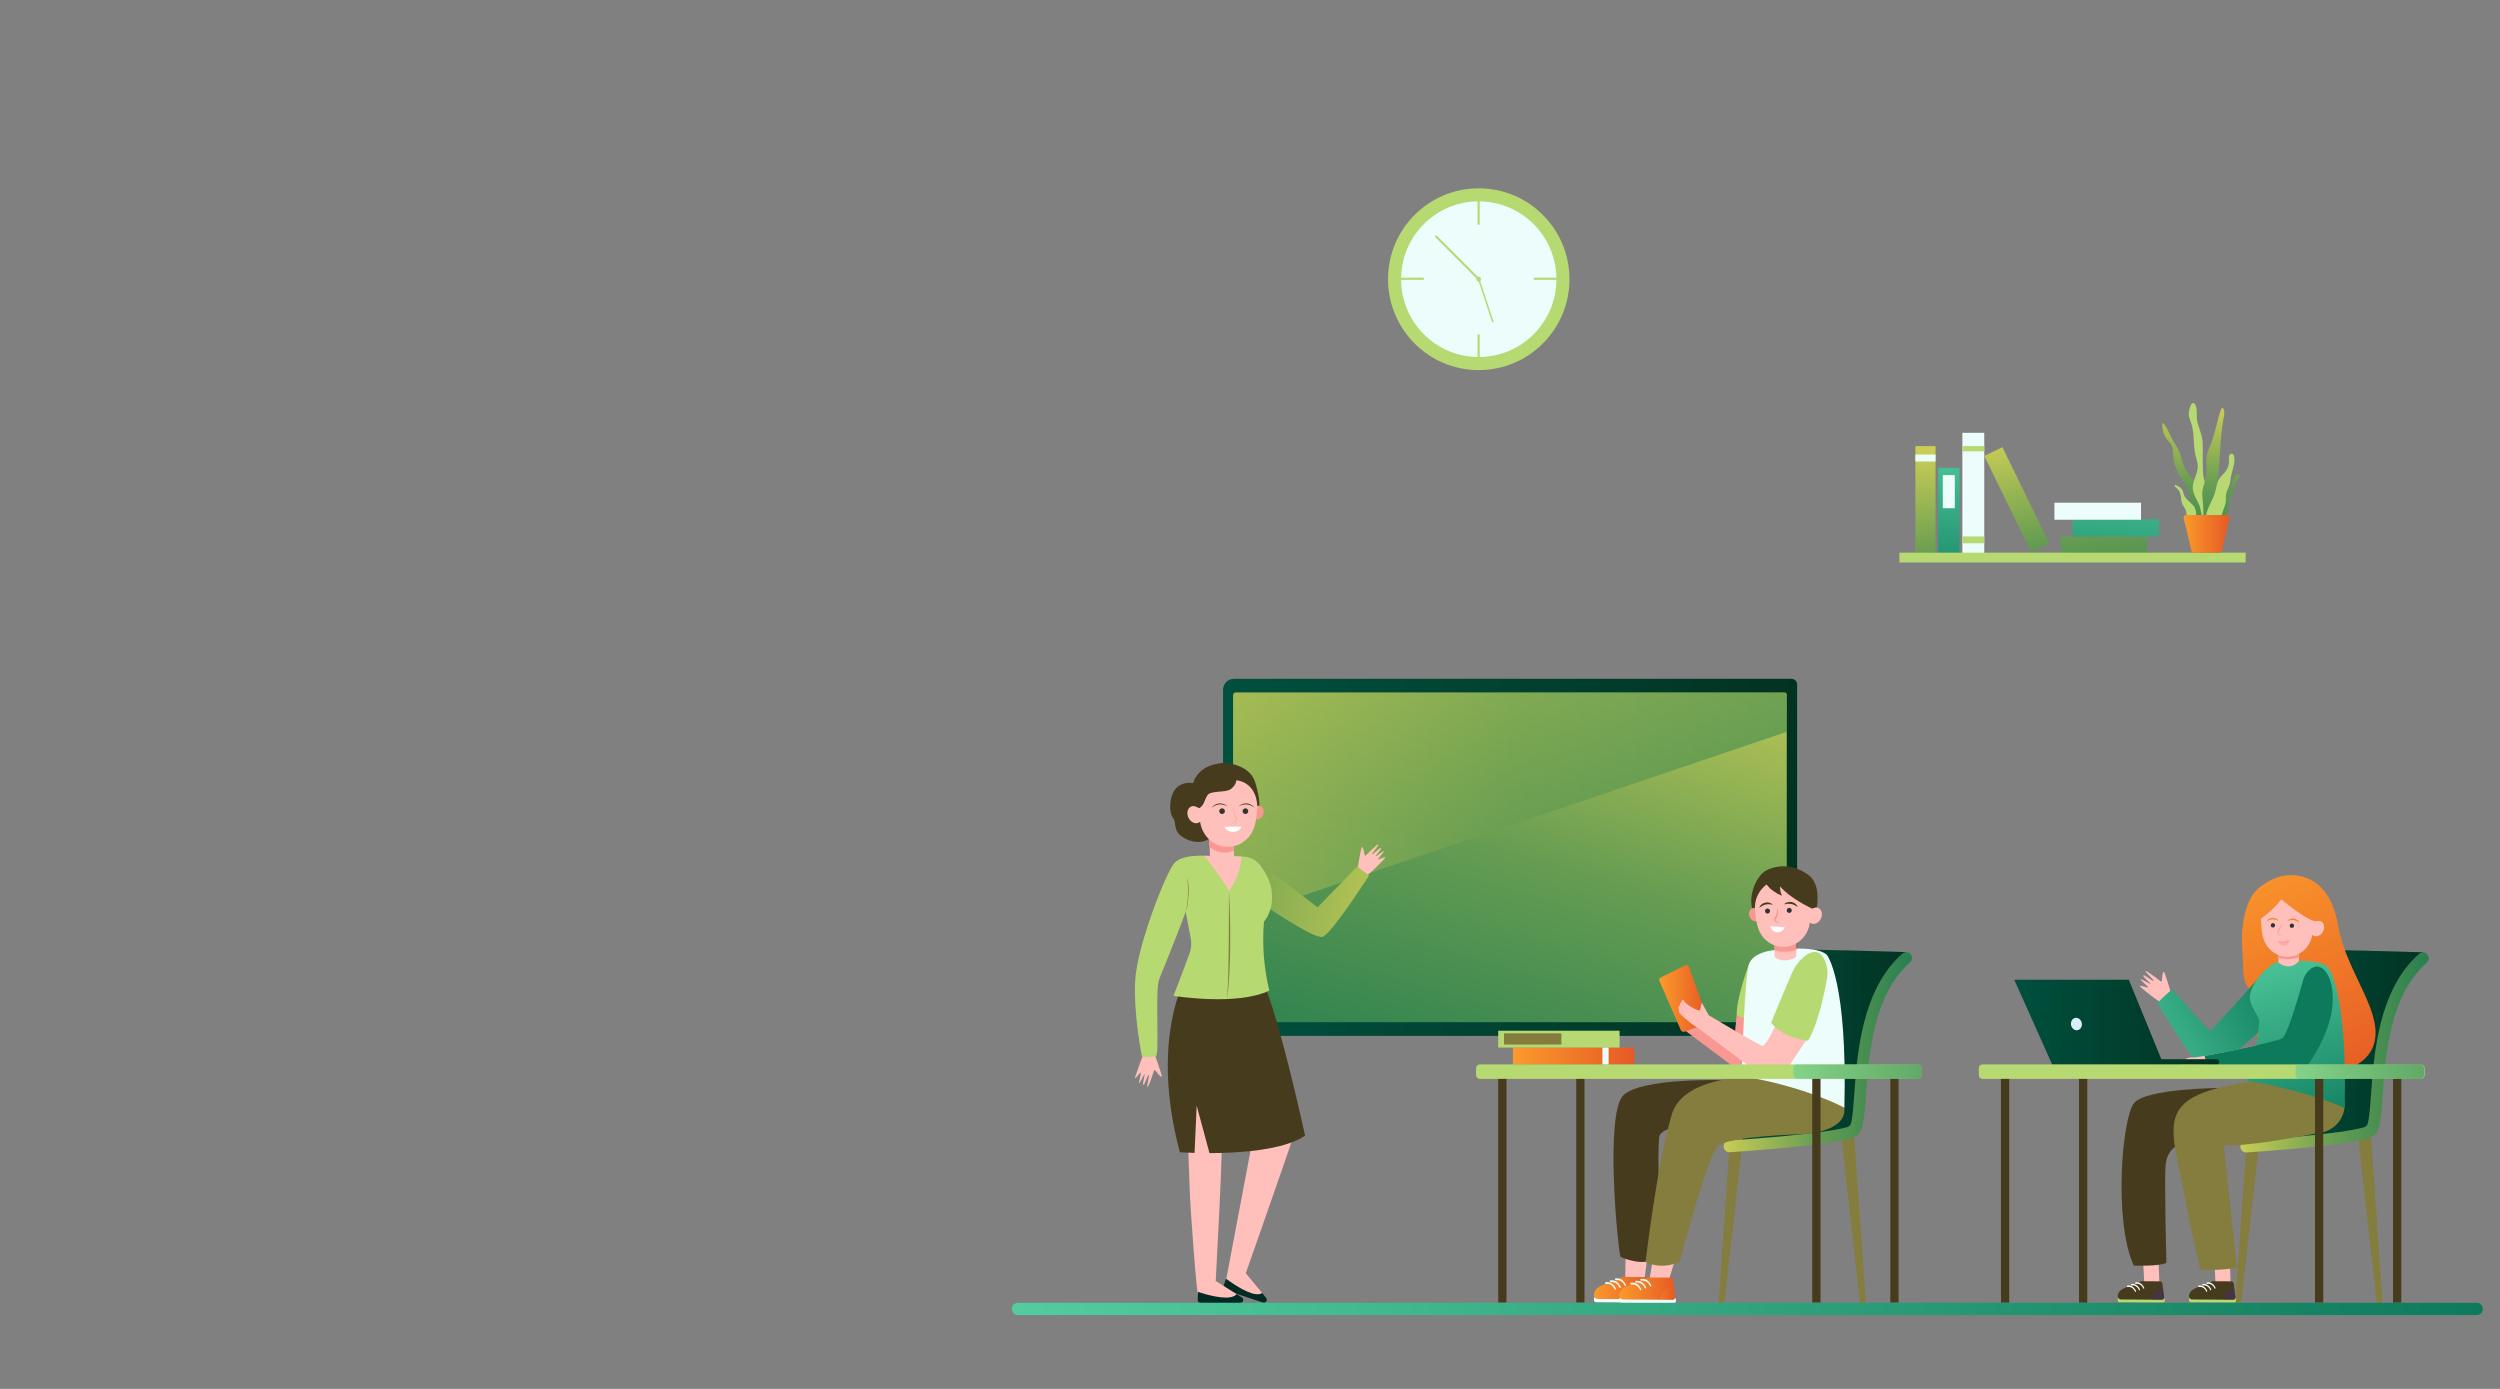 <?xml version="1.0" encoding="utf-8"?>
<!-- Generator: Adobe Illustrator 27.5.0, SVG Export Plug-In . SVG Version: 6.00 Build 0)  -->
<svg version="1.1" xmlns="http://www.w3.org/2000/svg" xmlns:xlink="http://www.w3.org/1999/xlink" x="0px" y="0px"
	 viewBox="0 0 3600 2000" style="enable-background:new 0 0 3600 2000;" xml:space="preserve">
<rect x="0" y="0" width="3600" height="2000" fill="#808080" stroke="none"/>
<!--g id="Ñëîé_2">
	<g>
		<g>
			<rect x="0" style="fill:#FFFFFF;" width="3600" height="2000"/>
		</g>
	</g>
	<polygon style="fill:#97F9E3;" points="1800,2000 3600,2000 3600,0 2468,0 	"/>
	<polygon style="fill:#97F9E3;" points="873,2000 0,1379 0,2000 	"/>
</g-->
<g id="Layer_1">
	<g>
		
		<linearGradient id="SVGID_00000072281001983498304290000002878216165812190343_" gradientUnits="userSpaceOnUse" x1="2817.549" y1="625.505" x2="2790.95" y2="886.447">
			<stop  offset="0" style="stop-color:#53CD9F"/>
			<stop  offset="1" style="stop-color:#0D7A5C"/>
		</linearGradient>
		
		<rect x="2790.865" y="673.597" style="fill:url(#SVGID_00000072281001983498304290000002878216165812190343_);" width="30.825" height="124.962"/>
		
		<linearGradient id="SVGID_00000020373175756767986220000004201111031755124664_" gradientUnits="userSpaceOnUse" x1="3007.677" y1="619.721" x2="3047.575" y2="915.518">
			<stop  offset="0" style="stop-color:#C9CD55"/>
			<stop  offset="0.506" style="stop-color:#659C52"/>
			<stop  offset="1" style="stop-color:#287F50"/>
		</linearGradient>
		<polygon style="fill:url(#SVGID_00000020373175756767986220000004201111031755124664_);" points="2967.594,797.089 
			2967.594,772.54 3092.296,772.54 3092.296,797.089 		"/>
		
		<linearGradient id="SVGID_00000080895265028767305720000016429468426542310033_" gradientUnits="userSpaceOnUse" x1="3057.769" y1="649.992" x2="3031.17" y2="910.933">
			<stop  offset="0" style="stop-color:#53CD9F"/>
			<stop  offset="1" style="stop-color:#0D7A5C"/>
		</linearGradient>
		<polygon style="fill:url(#SVGID_00000080895265028767305720000016429468426542310033_);" points="2984.185,772.458 
			2984.185,747.91 3108.888,747.91 3108.888,772.458 		"/>
		
		<rect x="3008.454" y="673.819" transform="matrix(-1.836970e-16 1 -1 -1.836970e-16 3756.898 -2284.558)" style="fill:#EDFDFC;" width="24.549" height="124.702"/>
		<rect x="2825.815" y="623.262" style="fill:#EDFDFC;" width="31.521" height="173.451"/>
		
		<linearGradient id="SVGID_00000082369292319571687340000014511162953150432436_" gradientUnits="userSpaceOnUse" x1="2763.662" y1="652.635" x2="2803.56" y2="948.432">
			<stop  offset="0" style="stop-color:#C9CD55"/>
			<stop  offset="0.506" style="stop-color:#659C52"/>
			<stop  offset="1" style="stop-color:#287F50"/>
		</linearGradient>
		
		<rect x="2758.171" y="642.38" style="fill:url(#SVGID_00000082369292319571687340000014511162953150432436_);" width="29.032" height="154.333"/>
		
		<linearGradient id="SVGID_00000141440021565987278590000014031421519679310508_" gradientUnits="userSpaceOnUse" x1="2892.809" y1="635.216" x2="2932.707" y2="931.013">
			<stop  offset="0" style="stop-color:#C9CD55"/>
			<stop  offset="0.506" style="stop-color:#659C52"/>
			<stop  offset="1" style="stop-color:#287F50"/>
		</linearGradient>
		<polygon style="fill:url(#SVGID_00000141440021565987278590000014031421519679310508_);" points="2951.012,782.508 
			2924.922,795.271 2857.356,656.584 2883.446,643.821 		"/>
		<rect x="2735.131" y="795.837" style="fill:#B7D972;" width="498.627" height="14.117"/>
		<g transform="translate(170,-180)">
			<ellipse style="fill:#B7D972;" cx="1959.38" cy="582.051" rx="130.623" ry="130.896"/>
			<ellipse style="fill:#EDFDFC;" cx="1959.38" cy="582.052" rx="111.846" ry="112.079"/>
			<g>
				
				<rect x="1858.123" y="560.817" transform="matrix(6.123234e-17 -1 1 6.123234e-17 1278.277 2441.144)" style="fill:#B7D972;" width="3.175" height="41.232"/>
			
				<rect x="2057.717" y="560.817" transform="matrix(6.123234e-17 -1 1 6.123234e-17 1477.871 2640.737)" style="fill:#B7D972;" width="3.175" height="41.232"/>
				<rect x="1957.622" y="462.362" style="fill:#B7D972;" width="3.168" height="41.318"/>
				<rect x="1957.622" y="661.57" style="fill:#B7D972;" width="3.168" height="41.319"/>
				<ellipse style="fill:#B7D972;" cx="1959.38" cy="582.051" rx="3.413" ry="3.42"/>
				<g>
					<path style="fill:#B7D972;" d="M1959.379,583.581c-0.39,0-0.781-0.15-1.079-0.448l-61.329-61.457
						c-0.596-0.597-0.596-1.565,0-2.162c0.595-0.597,1.562-0.597,2.158,0l61.329,61.457c0.596,0.597,0.596,1.565,0,2.162
						C1960.161,583.431,1959.77,583.581,1959.379,583.581z"/>
				</g>
				<g>
					<path style="fill:#B7D972;" d="M1979.099,644.16c-0.254-0.128-0.459-0.352-0.555-0.644l-19.823-60.003
						c-0.193-0.583,0.123-1.212,0.705-1.405c0.581-0.193,1.21,0.123,1.402,0.706l19.823,60.003c0.193,0.583-0.123,1.212-0.705,1.405
						C1979.655,644.319,1979.353,644.288,1979.099,644.16z"/>
				</g>
			</g>
		</g>
		<g>
			
			<linearGradient id="SVGID_00000151530431243001320470000004514305112508915361_" gradientUnits="userSpaceOnUse" x1="3146.048" y1="588.394" x2="3139.627" y2="808.063">
				<stop  offset="0" style="stop-color:#C9CD55"/>
				<stop  offset="0.506" style="stop-color:#659C52"/>
				<stop  offset="1" style="stop-color:#287F50"/>
			</linearGradient>
			<path style="fill:url(#SVGID_00000151530431243001320470000004514305112508915361_);" d="M3170.941,713.843
				c-0.462-4.081-1.01-8.255-2.905-11.896c-2.303-4.428-6.349-7.623-9.884-11.143c-6.605-6.576-11.688-14.678-14.739-23.493
				c-2.359-6.816-3.535-14.078-6.785-20.516c-1.986-3.93-4.692-7.444-6.947-11.226c-5.329-8.938-8.23-19.502-15.457-26.983
				c-1.391,9.071,1.358,18.696,7.326,25.657c1.78,2.076,3.844,3.947,5.2,6.323c2.462,4.313,2.238,9.574,2.526,14.534
				c0.542,9.321,3.169,18.515,7.633,26.711c4.741,8.707,11.584,16.46,14.119,26.047c1.9,7.185,1.335,15.244,5.385,21.471
				c0.439,0.675,0.941,1.353,1.049,2.151c0.061,0.448-0.01,0.903-0.079,1.35c-0.091,0.578-0.181,1.157-0.272,1.735
				c-0.921,5.88-1.873,13.363,3.179,17.764c3.502,3.05,8.009,3.118,10.524-0.933c2.533-4.079,2.308-10.05,2.12-14.641
				C3172.62,729.11,3171.801,721.443,3170.941,713.843z"/>
			<path style="fill:#B7D972;" d="M3180.042,709.113c-1.965-6.807-5.017-13.29-6.546-20.209c-1.483-6.711-1.495-13.649-1.5-20.523
				c-0.005-7.531-0.01-15.063-0.016-22.596c-0.003-4.689-0.008-9.404-0.784-14.028c-1.667-9.95-6.838-19.15-7.714-29.201
				c-0.378-4.346,0.062-8.74-0.417-13.076c-0.273-2.477-0.909-5.006-2.055-7.204c-1.233-2.364-4.64-2.259-5.758,0.162
				c-2.512,5.442-4.105,11.325-3.091,17.156c0.609,3.497,2.124,6.759,3.255,10.124c5.037,14.983,2.363,31.57,6.26,46.891
				c1.176,4.625,2.955,9.16,3.162,13.928c0.496,11.411-8.028,21.836-7.245,33.231c0.64,9.343,7.358,17.075,10.177,26.004
				c1.578,4.998,1.916,10.334,3.607,15.295c1.314,3.855,4.368,8.536,9.115,7.366c4.505-1.111,3.144-4.788,2.943-8.301
				C3182.754,732.25,3183.395,720.722,3180.042,709.113z"/>
			
			<linearGradient id="SVGID_00000169537561242656714230000000972816637998280836_" gradientUnits="userSpaceOnUse" x1="3188.959" y1="589.648" x2="3182.539" y2="809.316">
				<stop  offset="0" style="stop-color:#C9CD55"/>
				<stop  offset="0.506" style="stop-color:#659C52"/>
				<stop  offset="1" style="stop-color:#287F50"/>
			</linearGradient>
			<path style="fill:url(#SVGID_00000169537561242656714230000000972816637998280836_);" d="M3190.355,715.351
				c-0.198-3.537-0.796-7.094-0.301-10.601c0.418-2.963,1.597-5.754,2.439-8.625c1.578-5.379,1.969-11.024,2.352-16.618
				c0.695-10.167,1.389-20.335,2.084-30.503c1.08-15.804,2.165-31.654,5.121-47.217c0.82-4.321,1.741-9.003-0.201-12.947
				c-0.409-0.832-1.215-1.714-2.098-1.437c-0.629,0.197-0.938,0.89-1.166,1.509c-6.46,17.555-8.901,36.455-16.111,53.714
				c-1.728,4.135-3.737,8.202-4.631,12.594c-1.074,5.273-0.483,10.72-0.345,16.1c0.198,7.716-0.552,15.491-2.683,22.909
				c-1.115,3.881-2.608,7.674-3.219,11.666c-0.761,4.977-0.122,10.047,0.355,15.06c0.917,9.637,1.227,19.332,0.93,29.009
				c-0.175,5.689,4.627,5.54,7.808,2.045c2.224-2.444,2.204-5.127,2.966-8.17C3186.156,733.852,3190.962,726.181,3190.355,715.351z"
				/>
			<path style="fill:#B7D972;" d="M3160.352,730.777c-4.246-6.823-12.706-10.702-15.42-18.269c-0.69-1.926-0.961-3.997-1.804-5.86
				c-1.874-4.138-6.134-6.477-10.323-8.381c-0.581-0.264-1.243,0.157-1.252,0.797l0,0c-0.013,1.017,0.469,1.988,1.311,2.556
				c3.227,2.172,5.679,5.493,6.771,9.235c1.293,4.435,0.732,9.296,2.34,13.626c1.35,3.636,4.129,6.607,5.435,10.259
				c1.193,3.338,1.068,6.985,1.629,10.486c0.561,3.501,2.116,7.216,5.331,8.697C3166.003,759.282,3163.096,735.185,3160.352,730.777
				z"/>
			
			<linearGradient id="SVGID_00000005983306478970130610000000994300006280672129_" gradientUnits="userSpaceOnUse" x1="3210.037" y1="590.264" x2="3203.617" y2="809.933">
				<stop  offset="0" style="stop-color:#C9CD55"/>
				<stop  offset="0.506" style="stop-color:#659C52"/>
				<stop  offset="1" style="stop-color:#287F50"/>
			</linearGradient>
			<path style="fill:url(#SVGID_00000005983306478970130610000000994300006280672129_);" d="M3208.731,728.525
				c-0.181,3.299,0.323,6.757-0.968,9.797c-0.825,1.945-2.311,3.517-3.53,5.242c-4.282,6.056-5.834,14.637-12.414,18.047
				c-0.434,0.225-0.918,0.426-1.399,0.337c-0.674-0.126-1.116-0.775-1.387-1.407c-1.613-3.758,0.197-7.992,1.269-11.939
				c0.187-0.69,0.344-1.46,0.015-2.096c-0.363-0.698-1.188-1.001-1.752-1.55c-1.124-1.094-1.018-2.902-0.795-4.456
				c0.558-3.882,1.342-7.731,2.347-11.522c0.57-2.149,1.228-4.318,2.466-6.163c1.364-2.032,3.344-3.548,5.197-5.143
				c8.192-7.047,14.468-16.311,17.98-26.542c0.76-2.215,1.439-4.553,3.009-6.287c1.57-1.734,4.37-2.627,6.283-1.281
				c1.361,0.958-4.214,9.925-4.864,11c-1.857,3.073-1.882,5.747-2.932,9.159C3214.686,712.083,3209.222,719.567,3208.731,728.525z"
				/>
			<path style="fill:#B7D972;" d="M3202.246,732.34c1.217-3.147,2.444-6.334,2.845-9.685c0.446-3.725-0.146-7.534,0.49-11.231
				c0.818-4.753,3.589-8.933,4.961-13.557c0.99-3.339,1.234-6.846,1.828-10.278c1.702-9.813,6.315-19.401,4.991-29.272
				c-0.287-2.147-1.257-4.65-3.387-5.016c-1.929-0.332-3.685,1.432-4.187,3.328c-0.502,1.896-0.128,3.895,0.01,5.852
				c0.384,5.456-1.173,11.029-4.327,15.492c-3.031,4.288-7.428,7.517-10.155,12.005c-3.345,5.505-3.801,12.226-5.508,18.44
				c-3.395,12.358-11.909,23.139-13.461,35.862c-0.617,5.063,0.571,11.217,5.244,13.239
				C3195.105,763.368,3199.185,740.256,3202.246,732.34z"/>
			
			<linearGradient id="SVGID_00000028286637629557352740000002170313113984347804_" gradientUnits="userSpaceOnUse" x1="3144.324" y1="768.765" x2="3210.759" y2="768.765">
				<stop  offset="0" style="stop-color:#FB9A2B"/>
				<stop  offset="1" style="stop-color:#E65925"/>
			</linearGradient>
			<path style="fill:url(#SVGID_00000028286637629557352740000002170313113984347804_);" d="M3178.622,741.638h-2.162h-28.852
				c-2.12,0-3.685,1.984-3.194,4.051l11.306,47.673c0.351,1.483,1.674,2.53,3.194,2.53h17.546h2.162h17.546
				c1.521,0,2.844-1.047,3.195-2.53l11.305-47.673c0.49-2.067-1.074-4.051-3.195-4.051H3178.622z"/>
		</g>
		<rect x="1803.874" y="1258.883" style="fill:#EDFDFC;" width="63.767" height="13.04"/>
		<rect x="1905.841" y="1258.883" style="fill:#EDFDFC;" width="63.767" height="13.04"/>
		<rect x="2758.171" y="654.531" style="fill:#EDFDFC;" width="29.032" height="10.009"/>
		<rect x="2797.635" y="684.172" style="fill:#EDFDFC;" width="17.286" height="47.673"/>
		<rect x="2825.815" y="642.38" style="fill:#B7D972;" width="31.521" height="7.532"/>
		<rect x="2825.815" y="772.458" style="fill:#B7D972;" width="31.521" height="9.873"/>
		<g class='hero-img' transform='translate(120,200)'>
			<g>
				<polygon style="fill:#847D3D;" points="3293.979,1433.597 3310.943,1676.039 3302.461,1676.039 3275.602,1436.223 			"/>
				<polygon style="fill:#847D3D;" points="3115.808,1433.597 3098.845,1676.039 3107.326,1676.039 3134.185,1436.223 			"/>
				
				<linearGradient id="SVGID_00000018195101561522913390000003737441136301390991_" gradientUnits="userSpaceOnUse" x1="3130.975" y1="1307.196" x2="3373.023" y2="1307.196">
					<stop  offset="0" style="stop-color:#00503E"/>
					<stop  offset="1" style="stop-color:#023222"/>
				</linearGradient>
				<path style="fill:url(#SVGID_00000018195101561522913390000003737441136301390991_);" d="M3368.006,1171.312
					c0,0-135.596-4.018-144.371-3.391c-8.775,0.627-16.89,28.842-16.89,28.842s-39.608,146.95-38.819,150.992
					c0.789,4.042-36.952,98.737-36.952,98.737s32.555-0.866,33.996,0c1.44,0.866,125.901-10.682,127.63-11.837
					c1.729-1.155,8.067-22.807,8.355-23.963s9.796-85.457,9.796-85.457l4.897-46.481c0,0,18.727-39.88,19.015-40.005
					c0.288-0.125,17.575-35.059,18.727-36.791c1.152-1.733,19.014-21.076,19.59-22.808
					C3373.557,1177.42,3368.006,1171.312,3368.006,1171.312z"/>
				
				<linearGradient id="SVGID_00000114057915692727904310000016771211084837343395_" gradientUnits="userSpaceOnUse" x1="3130.975" y1="1307.724" x2="3373.023" y2="1307.724">
					<stop  offset="0" style="stop-color:#00503E"/>
					<stop  offset="1" style="stop-color:#023222"/>
				</linearGradient>
				<path style="opacity:0.3;fill:url(#SVGID_00000114057915692727904310000016771211084837343395_);" d="M3368.006,1171.312
					c0,0-46.749-1.385-87.124-2.401c15.692,9.234,24.491,35.06,17.96,81.002c-5.55,39.043-11.717,81.415-36.301,132.227
					c-12.663,26.17-67.183,11.512-111.87,14.101c-9.627,24.986-19.697,50.251-19.697,50.251s32.555-0.866,33.996,0
					c1.44,0.866,125.901-10.682,127.63-11.837c1.729-1.154,8.067-22.807,8.355-23.962s9.796-85.457,9.796-85.457l4.897-46.481
					c0,0,18.727-39.88,19.015-40.005c0.288-0.125,17.574-35.059,18.727-36.791c1.152-1.733,19.014-21.076,19.59-22.808
					C3373.557,1177.42,3368.006,1171.312,3368.006,1171.312z"/>
				<g>
					<g>
						
						<linearGradient id="SVGID_00000008836288272892185000000000328412082912840618_" gradientUnits="userSpaceOnUse" x1="3106.184" y1="1315.535" x2="3377.401" y2="1315.535">
							<stop  offset="0" style="stop-color:#C9CD55"/>
							<stop  offset="0.506" style="stop-color:#659C52"/>
							<stop  offset="1" style="stop-color:#287F50"/>
						</linearGradient>
						<path style="fill:url(#SVGID_00000008836288272892185000000000328412082912840618_);" d="M3106.201,1451.667l-0.001-0.006
							c-0.288-4.635,3.207-8.633,7.831-8.947c14.489-0.983,45.824-3.226,78.053-6.283c61.779-5.861,84.114-10.659,92.108-13.166
							c2.759-0.866,4.88-3.107,5.586-5.917c2.168-8.634,3.439-26.558,4.502-41.55c4.035-56.896,10.689-150.715,69.145-202.226
							c3.647-3.214,9.263-2.64,12.224,1.217l0,0c2.697,3.513,2.236,8.534-1.091,11.455c-53.256,46.764-59.371,132.997-63.466,190.751
							c-2.336,32.923-3.777,49.083-10.968,56.602c-3.467,3.626-9.922,10.374-103.852,19.4c-33.323,3.2-66.125,5.551-81.105,6.568
							C3110.508,1459.881,3106.491,1456.338,3106.201,1451.667z M3288.344,1421.562L3288.344,1421.562L3288.344,1421.562z"/>
					</g>
				</g>
			</g>
			<g>
				
				<linearGradient id="SVGID_00000115478517477864124070000009525145286081279649_" gradientUnits="userSpaceOnUse" x1="1641.174" y1="1034.596" x2="2467.861" y2="1034.596">
					<stop  offset="0" style="stop-color:#00503E"/>
					<stop  offset="1" style="stop-color:#023222"/>
				</linearGradient>
				<path style="fill:url(#SVGID_00000115478517477864124070000009525145286081279649_);" d="M2452.126,1291.686h-795.218
					c-8.69,0-15.735-7.045-15.735-15.735V793.242c0-8.69,7.045-15.735,15.735-15.735h802.742c4.535,0,8.211,3.676,8.211,8.211
					v490.232C2467.861,1284.641,2460.817,1291.686,2452.126,1291.686z"/>
				
				<linearGradient id="SVGID_00000016753617535582772550000008282974939429990061_" gradientUnits="userSpaceOnUse" x1="2168.122" y1="643.719" x2="1944.325" y2="1412.332">
					<stop  offset="0" style="stop-color:#C9CD55"/>
					<stop  offset="0.506" style="stop-color:#659C52"/>
					<stop  offset="1" style="stop-color:#287F50"/>
				</linearGradient>
				<path style="fill:url(#SVGID_00000016753617535582772550000008282974939429990061_);" d="M2449.735,1271.923h-790.849
					c-1.772,0-3.209-1.437-3.209-3.209V800.479c0-1.772,1.437-3.209,3.209-3.209h790.849c1.772,0,3.209,1.437,3.209,3.209v468.235
					C2452.944,1270.486,2451.507,1271.923,2449.735,1271.923z"/>
				
				<linearGradient id="SVGID_00000021100113608577975970000008455546441744244910_" gradientUnits="userSpaceOnUse" x1="1655.677" y1="960.484" x2="2452.944" y2="960.484">
					<stop  offset="0" style="stop-color:#C9CD55"/>
					<stop  offset="0.506" style="stop-color:#659C52"/>
					<stop  offset="1" style="stop-color:#287F50"/>
				</linearGradient>
				<path style="opacity:0.5;fill:url(#SVGID_00000021100113608577975970000008455546441744244910_);" d="M2452.944,853.783v-51.026
					c0-3.03-2.043-5.487-4.563-5.487h-788.14c-2.521,0-4.563,2.457-4.563,5.487v320.94L2452.944,853.783z"/>
			</g>
			<g>
				<polygon style="fill:#FFC0BB;" points="1656.728,1018.487 1656.808,1024.99 1657.546,1041.155 1625.723,1036.967 
					1622.255,1032.251 1621.977,1019.967 1620.93,1008.462 1642.085,1008.462 			"/>
				<path style="fill:#FFC0BB;" d="M1686.064,1412.729c0,0,1.588,7.159,0,16.305c-1.587,9.147-42.86,226.679-42.86,226.679
					l21.783,3.181c0,0,71.081-202.023,75.05-215.544c3.969-13.521,8.334-32.61-5.159-47.325
					C1721.384,1381.312,1686.064,1412.729,1686.064,1412.729z"/>
				<path style="fill:#FFC0BB;" d="M1697.531,1662.001l-26.062-31.453l-26.062,10.828l6.527,9.024l28.389,14.277
					c0,0,12.135,2.437,12.763,2.265C1693.714,1666.769,1697.531,1662.001,1697.531,1662.001z"/>
				<path style="fill:#002A24;" d="M1697.531,1662.001l5.649,7.084c2.631,3.242-0.589,7.919-4.547,6.603l-54.688-18.182
					c-1.929-0.641-2.974-2.728-2.334-4.661l3.797-11.469C1677.982,1665.105,1691.732,1665.752,1697.531,1662.001z"/>
				<path style="fill:#473B1E;" d="M1607.39,931.182c0,0-13.61-8.926-29.098,0c-15.488,8.926-15.488,39.031-9.386,46.236
					c6.101,7.205-0.313,16.956,11.889,26.362c12.203,9.406,31.631,12.858,42.723,1.87c11.092-10.988,2.958-35.499,2.958-35.499
					L1607.39,931.182z"/>
				<path style="fill:#FFC0BB;" d="M1660.75,1663.489l-29.943-18.708l-26.01,15.579l9.03,6.505l31.431,4.594
					c0,0,12.284-1.517,12.825-1.878C1658.626,1669.219,1660.75,1663.489,1660.75,1663.489z"/>
				<path style="fill:#FFC0BB;" d="M1588.516,1392.103c0,0,4.287,103.662,4.684,121.558c0.397,17.896,9.524,150.722,13.493,162.255
					l22.224-1.59c0,0,15.159-257.168,10.397-282.222C1634.551,1367.049,1588.516,1392.103,1588.516,1392.103z"/>
				<path style="fill:#FFC0BB;" d="M1540.885,1307.43c-7.657-1.578-9.568,3.369-17.31,1.752l1.819,11.965
					c-1.039,2.327-3.362,8.543-3.362,8.543c-8.623,25.036-8.148,22.343-7.291,22.808c0.857,0.465,7.336-8.796,8.071-7.934
					c0.736,0.862-3.708,15.761-2.386,15.367c1.321-0.394,7.092-13.648,7.84-13.15c0.747,0.498-3.75,14.813-1.803,15.313
					c1.947,0.501,6.348-15.347,7.732-14.319c1.384,1.028-3.535,17.151-1.686,17.32c1.554,0.142,7.495-17.756,9.346-23.456
					c0.239-0.736,1.201-0.903,1.684-0.299c7.431,9.301,8.55,9.585,9.381,8.536c0.592-0.748-3.232-10.871-6.272-20.546l-4.038-11.792
					L1540.885,1307.43z"/>
				<path style="fill:#002A24;" d="M1660.75,1663.489l7.587,4.942c3.516,2.245,1.929,7.701-2.241,7.701h-57.619
					c-2.032,0-3.68-1.651-3.68-3.687v-12.084C1643.171,1672.603,1656.425,1668.879,1660.75,1663.489z"/>
				<path style="fill:#FFC0BB;" d="M1845.228,1031.288c0.148,0.722,1.036,0.998,1.557,0.478c4.035-4.027,16.814-16.615,18.07-15.82
					c1.493,0.947-9.651,12.474-8.923,13.947c0.728,1.473,11.316-10.047,12.749-8.777c1.434,1.27-8.572,11.449-8.153,12.195
					c0.418,0.747,11.044-7.979,12.334-7.739c1.29,0.24-8.922,10.938-8.671,11.987c0.251,1.05,9.748-3.984,10.273-3.218
					c0.526,0.766,1.004,1.19-17.138,18.663l-7.435,6.573l-8.963,2.083l-6.326-9.091c0,0,5.153-32.038,6.368-32.592
					C1842.128,1019.45,1842.953,1020.177,1845.228,1031.288z"/>
				<path style="fill:#473B1E;" d="M1603.215,1392.103l18.436,68.375c42.58-0.047,106.103-3.999,137.657-25.079
					c0,0-41.251-192.117-68.635-240.237l-94.055-5.17c0,0-65.224,91.044-17.601,269.206c0,0,8.143,0.601,21.138,0.979
					L1603.215,1392.103z"/>
				<path style="fill:#F99893;" d="M1683.527,967.327c-1.946,5.298-0.094,10.857,4.135,12.417c4.229,1.56,9.236-1.47,11.181-6.768
					c1.946-5.298,0.094-10.857-4.135-12.417C1690.479,958.999,1685.473,962.029,1683.527,967.327z"/>
				<path style="fill:#F99893;" d="M1620.586,1005.549c0,0,0.84,6.525,1.391,14.418c7.112,5.765,16.308,8.714,25.891,7.474
					c3.152-0.408,6.145-1.25,8.94-2.452c-0.222-5.147-0.145-9.92,0.649-12.205
					C1659.643,1006.499,1620.586,1005.549,1620.586,1005.549z"/>
				
				<linearGradient id="SVGID_00000054972934845746120600000008332147652770748065_" gradientUnits="userSpaceOnUse" x1="1915.485" y1="1118.901" x2="1283.306" y2="998.52">
					<stop  offset="0" style="stop-color:#C9CD55"/>
					<stop  offset="0.506" style="stop-color:#659C52"/>
					<stop  offset="1" style="stop-color:#287F50"/>
				</linearGradient>
				<path style="fill:url(#SVGID_00000054972934845746120600000008332147652770748065_);" d="M1688.247,1038.786l89.105,67.628
					l57.051-58.636c0,0,17.066,13.193,17.066,12.949c0-0.245-53.638,83.8-66.803,88.198c-13.166,4.397-98.117-54.924-98.117-54.924
					L1688.247,1038.786z"/>
				<path style="fill:#FFC0BB;" d="M1683.08,997.943c1.221-2.298,2.236-4.727,3.029-7.258c2.266-6.807,3.281-13.987,3.671-20.231
					c0.084-1.34,0.244-2.672,0.43-4.002c0.75-5.369,0.536-11.026-0.914-16.803c-4.667-18.584-21.28-32.133-40.388-32.892
					c-25.742-1.023-46.272,20.018-45.41,45.131c-2.777-1.423-5.849-1.668-8.501-0.369c-5.089,2.492-6.695,9.679-3.587,16.054
					c3.108,6.375,9.753,9.522,14.842,7.031c0.707-0.346,1.339-0.79,1.908-1.303c2.906,21.293,20.944,37.185,41.888,36.116
					c10.242-0.523,19.379-5.016,26.132-11.978c0.454-0.408,0.928-0.884,1.425-1.435
					C1679.786,1003.584,1681.584,1000.851,1683.08,997.943z"/>
				<path style="fill:#333333;" d="M1643.889,967.885c0.115,2.263-1.622,4.191-3.881,4.307c-2.258,0.115-4.182-1.626-4.297-3.889
					c-0.115-2.263,1.622-4.191,3.881-4.307C1641.85,963.881,1643.774,965.623,1643.889,967.885z"/>
				<path style="fill:#333333;" d="M1677.496,967.885c0.115,2.263-1.622,4.191-3.881,4.307c-2.258,0.115-4.182-1.626-4.298-3.889
					c-0.115-2.263,1.623-4.191,3.881-4.307C1675.457,963.881,1677.381,965.623,1677.496,967.885z"/>
				<g>
					<g>
						<path style="fill:#F99893;" d="M1656.391,960.065c-0.024,1.323-0.038,2.643,0.014,3.962c0.035,1.317,0.112,2.632,0.241,3.938
							c0.141,1.303,0.312,2.604,0.63,3.862c0.306,1.252,0.732,2.5,1.471,3.489c0.097,0.117,0.181,0.249,0.292,0.351
							c0.108,0.11,0.199,0.209,0.333,0.339c0.125,0.123,0.252,0.244,0.363,0.382c0.118,0.131,0.229,0.268,0.328,0.416
							c0.413,0.574,0.713,1.25,0.81,1.966c0.218,1.441-0.367,2.883-1.285,3.898c-0.912,1.044-2.118,1.756-3.377,2.209
							c-1.269,0.443-2.602,0.647-3.922,0.638c0.656-0.079,1.305-0.19,1.942-0.34c0.636-0.157,1.255-0.369,1.848-0.633
							c1.186-0.515,2.278-1.261,3.072-2.243c0.788-0.972,1.256-2.225,1.037-3.423c-0.095-0.595-0.343-1.161-0.706-1.654
							c-0.086-0.126-0.184-0.245-0.288-0.359c-0.097-0.119-0.211-0.225-0.322-0.332l-0.364-0.364
							c-0.133-0.123-0.232-0.27-0.344-0.407c-0.423-0.567-0.729-1.192-0.979-1.828c-0.25-0.636-0.436-1.289-0.581-1.946
							c-0.291-1.315-0.45-2.645-0.525-3.975C1655.923,965.351,1656.048,962.69,1656.391,960.065z"/>
					</g>
				</g>
				<path style="fill:#B7D972;" d="M1700.086,1127.151c0.314-0.332,13.984-14.945,11.326-42.343
					c-1.443-14.869-9.1-28.449-15.889-37.844c-6.006-8.312-15.557-13.301-25.796-13.491c-18.697-0.347-48.54-0.757-48.54-0.757
					s-38.501-4.235-50.709,10.821c-12.208,15.056-53.526,119.51-55.874,169.384c-2.347,49.874,9.86,108.688,9.86,108.688
					s13.616,0.941,19.72,0c6.104-0.941-1.409-96.455,5.165-111.981c6.573-15.527,36.154-89.867,38.032-96.925l7.329,38.922
					c1.351,7.176,0.726,14.58-1.81,21.425c-6.219,16.787-18.222,49.042-23.055,60.995c0,0,92.436,14.903,137.98-7.682l-0.416-1.753
					C1699.835,1192.69,1697.414,1159.804,1700.086,1127.151z"/>
				<g>
					<g>
						<path style="fill:#473B1E;" d="M1647.332,961.045c-1.861-0.989-3.795-1.724-5.763-2.214c-1.973-0.472-3.987-0.647-5.968-0.458
							c-0.992,0.082-1.971,0.283-2.931,0.555c-0.485,0.123-0.952,0.304-1.428,0.467c-0.238,0.082-0.464,0.194-0.698,0.287
							c-0.234,0.095-0.47,0.186-0.694,0.304c-1.829,0.874-3.552,2.02-5.237,3.296c1.251-1.705,2.849-3.177,4.696-4.304
							c0.922-0.564,1.91-1.039,2.949-1.379c1.034-0.349,2.112-0.591,3.204-0.686c2.183-0.205,4.401,0.091,6.431,0.825
							c1.019,0.356,1.991,0.828,2.911,1.371C1645.716,959.664,1646.589,960.287,1647.332,961.045z"/>
					</g>
				</g>
				<g>
					<g>
						<path style="fill:#473B1E;" d="M1663.83,961.045c0.743-0.757,1.617-1.381,2.528-1.937c0.92-0.543,1.891-1.014,2.911-1.371
							c2.031-0.734,4.249-1.03,6.432-0.825c1.092,0.095,2.17,0.337,3.204,0.686c1.039,0.34,2.027,0.815,2.949,1.379
							c1.847,1.127,3.445,2.599,4.696,4.304c-1.685-1.276-3.408-2.422-5.237-3.296c-0.225-0.118-0.461-0.209-0.695-0.304
							c-0.234-0.093-0.46-0.206-0.698-0.287c-0.475-0.163-0.942-0.344-1.427-0.467c-0.96-0.272-1.939-0.473-2.931-0.555
							c-1.981-0.189-3.995-0.013-5.968,0.458C1667.625,959.321,1665.691,960.056,1663.83,961.045z"/>
					</g>
				</g>
				<path style="fill:#FFC0BB;" d="M1613.962,1032.251c0,0,29.409,37.346,35.667,50.828c0,0,17.263-22.701,18.018-49.758
					L1613.962,1032.251z"/>
				<path style="fill:#847D3D;" d="M1649.629,1083.079c0.793,12.956,1.293,25.927,1.579,38.901
					c0.175,6.487,0.221,12.977,0.306,19.466c0.026,6.49,0.035,12.98-0.017,19.47c-0.028,3.245-0.068,6.49-0.139,9.736
					c-0.07,3.245-0.107,6.49-0.203,9.734c-0.228,6.488-0.403,12.978-0.785,19.46c-0.687,12.964-1.67,25.933-3.546,38.78l0.326-4.857
					l0.365-4.849c0.195-3.236,0.329-6.477,0.496-9.712l0.131-2.427l0.089-2.429l0.177-4.858l0.19-4.856l0.126-4.859
					c0.375-12.955,0.563-25.919,0.664-38.882c0.147-12.964,0.154-25.93,0.18-38.899L1649.629,1083.079z"/>
				<path style="fill:#847D3D;" d="M1590.577,1100.404c-0.188,1.046-0.344,2.096-0.558,3.137c-0.229,1.038-0.424,2.081-0.697,3.108
					c-0.531,2.053-1.103,4.107-1.941,6.054c0.613-2.025,1.08-4.085,1.438-6.164c0.395-2.071,0.674-4.161,0.945-6.248
					c0.495-4.184,0.762-8.391,0.88-12.602l0.078-3.159l-0.019-3.161c0.037-2.109-0.105-4.215-0.135-6.325
					c-0.008-1.056-0.111-2.107-0.153-3.162l-0.158-3.165c-0.132-2.108-0.322-4.214-0.432-6.331c0.348,2.088,0.641,4.185,0.948,6.283
					c0.214,2.106,0.472,4.213,0.618,6.328l0.193,3.175c0.074,1.058,0.098,2.119,0.119,3.18l0.051,3.183L1590.577,1100.404z"/>
				<path style="fill:#473B1E;" d="M1687.731,927.215c-8.059-27.748-44.846-28.728-44.846-28.728
					c-56.893,3.953-47.933,53.964-46.054,62.238c1.646-0.383,3.911-0.334,6.667,1.164c1.158,0.629,2.095,1.294,2.857,1.962
					c6.702-2.047,8.732-13.197,12.201-18.569c4.707-7.29,25.449-3.527,33.321-8.701c7.872-5.173,8.677-13.168,8.677-13.168
					c30.347,4.821,29.876,36.958,29.876,36.958c1.313-0.294,2.933-0.151,2.933-0.151S1694.931,952.004,1687.731,927.215z"/>
				<path style="fill:#FFFFFF;" d="M1667.552,990.349c-1.035,4.263-5.993,7.534-11.993,7.599c-6.001,0.066-11.03-3.095-12.159-7.335
					L1667.552,990.349z"/>
			</g>
			
			<linearGradient id="SVGID_00000093886421214343211740000016464566389649978557_" gradientUnits="userSpaceOnUse" x1="3105.568" y1="1032.277" x2="3257.594" y2="1374.851">
				<stop  offset="0" style="stop-color:#FB9A2B"/>
				<stop  offset="1" style="stop-color:#E65925"/>
			</linearGradient>
			<path style="fill:url(#SVGID_00000093886421214343211740000016464566389649978557_);" d="M3112.914,1114.74
				c6.826-26.615,17.693-37.168,36.584-47.102c14.468-7.609,31.564-10.059,49.099-4.379c35.754,11.582,44.98,50.774,48.592,71.037
				c12.315,69.083,70.086,127.845,49.064,175.12c-21.023,47.275-119.707,42.21-119.707,42.21l-45.262-32.618
				c0,0-4.016-79.416-4.03-85.899c-0.013-6.483-17.153-6.016-17.153-38.479C3110.101,1168.76,3104.885,1146.044,3112.914,1114.74z"/>
			<path style="fill:#FFC0BB;" d="M2993.055,1212.446c-0.065,0.802-0.992,1.218-1.624,0.723
				c-4.902-3.833-20.405-15.792-21.661-14.763c-1.494,1.223,12.097,12.247,11.501,13.939c-0.596,1.693-13.583-9.396-14.969-7.831
				c-1.387,1.565,10.792,11.278,10.438,12.142c-0.355,0.864-13.018-7.192-14.385-6.762c-1.367,0.43,11.106,10.678,10.972,11.848
				c-0.134,1.171-11.088-3.033-11.557-2.133c-0.469,0.9-0.932,1.421,21.024,17.967l8.921,6.144l9.987,1.076l5.663-10.686
				c0,0-9.791-34.043-11.181-34.484C2994.86,1199.207,2994.061,1200.104,2993.055,1212.446z"/>
			
			<linearGradient id="SVGID_00000114038676156897090620000005274918416681412256_" gradientUnits="userSpaceOnUse" x1="2921.792" y1="1345.388" x2="3172.187" y2="1206.432">
				<stop  offset="0" style="stop-color:#53CD9F"/>
				<stop  offset="1" style="stop-color:#0D7A5C"/>
			</linearGradient>
			<path style="fill:url(#SVGID_00000114038676156897090620000005274918416681412256_);" d="M3142.48,1196.851
				c0,0-76.509,86.789-79.737,87.171c-3.228,0.383-54.506-59.68-54.506-59.68s-18.377,15.298-21.57,20.597
				c0,0,54.785,91.321,68.854,96.501c14.07,5.181,107.499-82.975,107.499-82.975L3142.48,1196.851z"/>
			<g>
				<path style="fill:#F4A640;" d="M3133.555,1308.587l0.918,0.474c0,0,0.086-0.715,0.233-1.964
					C3134.32,1307.603,3133.936,1308.1,3133.555,1308.587z"/>
			</g>
			<path style="fill:#FFC0BB;" d="M3204.455,1197.685c-3.901,3.892-6.584,8.836-8.066,14.149
				c-5.21,18.673-22.594,79.276-29.92,83.404c-8.667,4.886-118.291,28.367-129.125,27.414c-10.835-0.953-21.034,9.862-23.202,18.186
				h40.19h2.788h140.769c0,0,36.76-45.282,40.862-92.94C3242.403,1205.452,3222.607,1179.577,3204.455,1197.685z"/>
			<path style="fill:#FFC0BB;" d="M3190.384,1162.305v30.635c0,1.702-0.972,3.254-2.51,3.975c-4.674,2.193-15.126,5.791-24.883,0.058
				c-1.317-0.774-2.094-2.225-2.094-3.755v-27.67L3190.384,1162.305z"/>
			<path style="fill:#F99893;" d="M3190.383,1178.712v-16.407l-29.488,3.244v13.919
				C3166.428,1181.146,3176.725,1182.823,3190.383,1178.712z"/>
			<path style="fill:#FFC0BB;" d="M3141.521,1157.067c-1.033-2.118-1.877-4.348-2.516-6.664c-1.839-6.233-2.536-12.763-2.694-18.428
				c-0.034-1.216-0.138-2.427-0.265-3.635c-0.512-4.884-0.143-9.998,1.35-15.182c4.801-16.676,20.26-28.423,37.58-28.514
				c23.333-0.124,41.263,19.563,39.703,42.269c2.558-1.202,5.347-1.328,7.707-0.07c4.53,2.414,5.76,8.971,2.749,14.644
				c-3.012,5.674-9.124,8.316-13.654,5.901c-0.629-0.335-1.187-0.757-1.686-1.238c-3.292,19.184-20.113,33.007-39.038,31.386
				c-9.256-0.793-17.386-5.145-23.283-11.657c-0.398-0.384-0.813-0.829-1.245-1.344
				C3144.327,1162.276,3142.785,1159.746,3141.521,1157.067z"/>
			<g>
				<path style="fill:#333333;" d="M3177.129,1132.755c-0.149,1.748,1.144,3.287,2.889,3.436c1.745,0.149,3.28-1.147,3.429-2.895
					s-1.144-3.286-2.889-3.436C3178.813,1129.711,3177.278,1131.007,3177.129,1132.755z"/>
				<path style="fill:#333333;" d="M3149.848,1132.214c-0.149,1.748,1.144,3.287,2.889,3.436c1.745,0.149,3.28-1.147,3.429-2.895
					c0.149-1.748-1.145-3.286-2.889-3.436C3151.532,1129.169,3149.998,1130.465,3149.848,1132.214z"/>
				
				<linearGradient id="SVGID_00000025431476260342943870000013345630771649668764_" gradientUnits="userSpaceOnUse" x1="3134.699" y1="1019.35" x2="3286.725" y2="1361.922">
					<stop  offset="0" style="stop-color:#FB9A2B"/>
					<stop  offset="1" style="stop-color:#E65925"/>
				</linearGradient>
				<path style="fill:url(#SVGID_00000025431476260342943870000013345630771649668764_);" d="M3173.852,1126.151
					c1.602-0.503,3.123-0.889,4.635-1.109c1.509-0.222,2.992-0.246,4.436-0.046c1.433,0.216,2.873,0.558,4.241,1.225l0.531,0.217
					c0.177,0.076,0.334,0.187,0.51,0.271l1.044,0.547c0.7,0.379,1.347,0.853,2.125,1.231c-0.402-0.729-0.863-1.448-1.401-2.107
					c-0.603-0.585-1.153-1.279-1.896-1.733c-1.376-1.069-3.106-1.697-4.856-1.946c-1.762-0.242-3.57-0.02-5.191,0.586
					C3176.421,1123.91,3174.93,1124.836,3173.852,1126.151z"/>
				
				<linearGradient id="SVGID_00000153677399323530160820000014859652113536420762_" gradientUnits="userSpaceOnUse" x1="3109.731" y1="1030.429" x2="3261.757" y2="1373.005">
					<stop  offset="0" style="stop-color:#FB9A2B"/>
					<stop  offset="1" style="stop-color:#E65925"/>
				</linearGradient>
				<path style="fill:url(#SVGID_00000153677399323530160820000014859652113536420762_);" d="M3161.084,1125.711
					c-0.986-1.386-2.408-2.413-3.971-3.145c-1.574-0.715-3.364-1.062-5.138-0.942c-1.763,0.128-3.532,0.635-4.978,1.608
					c-0.772,0.401-1.369,1.056-2.011,1.599c-0.582,0.62-1.092,1.306-1.542,2.005c0.802-0.324,1.48-0.751,2.204-1.082l1.079-0.474
					c0.181-0.071,0.345-0.172,0.527-0.235l0.545-0.18c1.41-0.571,2.87-0.813,4.315-0.93c1.453-0.1,2.932,0.026,4.422,0.351
					C3158.03,1124.609,3159.521,1125.099,3161.084,1125.711z"/>
				<path style="fill:#F99893;" d="M3167.048,1128.976c-1.299,1.575-2.453,3.253-3.527,4.983c-1.076,1.73-2.054,3.523-2.885,5.413
					c-0.395,0.955-0.767,1.926-0.985,2.999c-0.046,0.273-0.081,0.553-0.087,0.851c-0.004,0.149,0.015,0.314,0.027,0.469
					c0.042,0.174,0.06,0.339,0.156,0.523c0.048,0.091,0.101,0.182,0.155,0.267l0.139,0.159c0.094,0.103,0.182,0.212,0.28,0.307
					c0.2,0.182,0.395,0.373,0.605,0.532c0.822,0.674,1.717,1.195,2.629,1.663c0.919,0.455,1.856,0.864,2.831,1.171
					c-1.696-1.114-3.408-2.223-4.81-3.566c-0.179-0.164-0.328-0.346-0.487-0.52l-0.215-0.269l-0.104-0.132
					c-0.004-0.026-0.012-0.047-0.023-0.067c-0.094-0.212-0.04-0.719,0.067-1.149c0.218-0.908,0.575-1.837,0.973-2.743
					c0.778-1.828,1.693-3.622,2.584-5.431C3165.275,1132.632,3166.188,1130.827,3167.048,1128.976z"/>
			</g>
			<polygon style="fill:#FFC0BB;" points="3090.371,1603.744 3092.187,1649.159 3070.37,1649.31 3068.288,1606.423 		"/>
			<g>
				<path style="fill:#B7D972;" d="M3034.733,1675.242l62.703,0.424c1.371,0.009,2.473-1.072,2.46-2.414l-0.016-1.809
					c-0.011-1.343-1.132-2.439-2.503-2.448l-62.703-0.424c-1.372-0.01-2.473,1.071-2.461,2.414l0.017,1.809
					C3032.242,1674.137,3033.362,1675.232,3034.733,1675.242z"/>
				<path style="fill:#473B1E;" d="M3096.583,1648.727l2.405,18.566c0.297,2.29-0.992,4.358-2.708,4.346l-59.629-0.403
					c-1.548-0.011-3.088-0.967-3.917-2.753c-0.851-1.831-1.042-4.582,1.596-8.26c5.274-7.356,22.798-9.04,31.322-15.292l27.776,0.188
					C3094.98,1645.129,3096.315,1646.657,3096.583,1648.727z"/>
				<g>
					<path style="fill:#FFFFFF;" d="M3069.964,1655.732L3069.964,1655.732c0.429-0.257,0.58-0.967,0.326-1.51
						c-1.193-2.549-4.907-8.762-12.342-7.542c-0.429,0.071-0.716,0.628-0.638,1.206l0.002,0.019c0.076,0.559,0.467,0.928,0.882,0.861
						c6.664-1.07,9.823,4.406,10.788,6.542C3069.189,1655.764,3069.608,1655.945,3069.964,1655.732z"/>
				</g>
				<g>
					<path style="fill:#FFFFFF;" d="M3063.792,1658.078L3063.792,1658.078c0.429-0.257,0.58-0.967,0.326-1.51
						c-1.193-2.549-4.906-8.762-12.341-7.542c-0.43,0.071-0.717,0.628-0.639,1.206l0.003,0.018c0.076,0.559,0.467,0.928,0.882,0.861
						c6.664-1.07,9.823,4.405,10.788,6.541C3063.017,1658.11,3063.436,1658.291,3063.792,1658.078z"/>
				</g>
				<g>
					<path style="fill:#FFFFFF;" d="M3058.052,1660.267L3058.052,1660.267c0.428-0.257,0.58-0.967,0.326-1.51
						c-1.193-2.549-4.907-8.762-12.342-7.542c-0.43,0.071-0.716,0.628-0.638,1.206l0.003,0.019c0.076,0.559,0.467,0.928,0.882,0.861
						c6.663-1.071,9.823,4.405,10.788,6.541C3057.277,1660.299,3057.696,1660.48,3058.052,1660.267z"/>
				</g>
				<path style="opacity:0.3;fill:#45258F;" d="M3080.366,1671.531c4.565-14.954,12.649-16.555,17.075-16.179l1.547,11.941
					c0.297,2.29-0.992,4.358-2.708,4.346L3080.366,1671.531z"/>
			</g>
			<polygon style="fill:#FFC0BB;" points="2987.715,1603.744 2989.531,1647.192 2967.713,1647.343 2965.631,1606.423 		"/>
			<g>
				<path style="fill:#B7D972;" d="M2932.076,1675.242l62.703,0.424c1.371,0.009,2.472-1.072,2.46-2.414l-0.016-1.809
					c-0.011-1.343-1.133-2.439-2.503-2.448l-62.703-0.424c-1.37-0.01-2.472,1.071-2.46,2.414l0.015,1.809
					C2929.585,1674.137,2930.706,1675.232,2932.076,1675.242z"/>
				<path style="fill:#473B1E;" d="M2993.927,1648.727l2.405,18.566c0.297,2.29-0.992,4.358-2.708,4.346l-59.628-0.403
					c-1.549-0.011-3.089-0.967-3.917-2.753c-0.85-1.831-1.041-4.582,1.596-8.26c5.273-7.356,22.798-9.04,31.322-15.292l27.775,0.188
					C2992.323,1645.129,2993.659,1646.657,2993.927,1648.727z"/>
				<g>
					<path style="fill:#FFFFFF;" d="M2967.307,1655.732L2967.307,1655.732c0.428-0.257,0.58-0.967,0.326-1.51
						c-1.193-2.549-4.907-8.762-12.341-7.542c-0.43,0.071-0.717,0.628-0.638,1.206l0.003,0.019c0.076,0.559,0.466,0.928,0.882,0.861
						c6.663-1.07,9.823,4.406,10.789,6.542C2966.532,1655.764,2966.951,1655.945,2967.307,1655.732z"/>
				</g>
				<g>
					<path style="fill:#FFFFFF;" d="M2961.136,1658.078L2961.136,1658.078c0.428-0.257,0.579-0.967,0.325-1.51
						c-1.193-2.549-4.907-8.762-12.342-7.542c-0.43,0.071-0.716,0.628-0.638,1.206l0.003,0.018c0.075,0.559,0.466,0.928,0.882,0.861
						c6.663-1.07,9.822,4.405,10.788,6.541C2960.361,1658.11,2960.779,1658.291,2961.136,1658.078z"/>
				</g>
				<g>
					<path style="fill:#FFFFFF;" d="M2955.395,1660.267L2955.395,1660.267c0.429-0.257,0.58-0.967,0.326-1.51
						c-1.193-2.549-4.907-8.762-12.342-7.542c-0.429,0.071-0.716,0.628-0.638,1.206l0.002,0.019c0.076,0.559,0.467,0.928,0.882,0.861
						c6.663-1.071,9.823,4.405,10.788,6.541C2954.621,1660.299,2955.039,1660.48,2955.395,1660.267z"/>
				</g>
				<path style="opacity:0.3;fill:#45258F;" d="M2977.709,1671.531c4.565-14.954,12.649-16.555,17.076-16.179l1.547,11.941
					c0.297,2.29-0.992,4.358-2.708,4.346L2977.709,1671.531z"/>
			</g>
			<path style="fill:#473B1E;" d="M3077.941,1366.652c0,0-108.521,0.393-125.269,22.21c-16.747,21.817-29.475,169.163,0,233.607
				c0,0,38.184,1.343,46.893-4.028c0,0-2.68-108.748-1.34-137.613c1.34-28.865,21.436-32.893,24.116-35.578
				C3025.021,1442.564,3077.941,1366.652,3077.941,1366.652z"/>
			<path style="fill:#847D3D;" d="M3090.207,1524.754c-0.978-9.073-2.248-20.858-3.623-34.196l0,0
				c-2.457-26.195-5.551-41.897-2.269-41.579c26.145,2.532,97.254-10.167,139.259-18.375c25.557-4.994,40.185-32.879,28.822-56.356
				c-1.425-2.944-3.146-5.538-5.207-7.596c-19.612-19.588-60.098-13.301-60.052-16.042
				c-229.119,19.124-178.634,58.462-157.147,194.28l0,0c0.12,0.581,0.241,1.165,0.361,1.743l0,0
				c9.321,44.911,18.116,81.877,18.116,81.877s33.495,1.343,52.921-3.356C3101.41,1625.361,3095.349,1572.313,3090.207,1524.754z"/>
			
			<linearGradient id="SVGID_00000026878115306485606930000009638874759547874999_" gradientUnits="userSpaceOnUse" x1="3138.448" y1="1147.06" x2="3227.186" y2="1447.67">
				<stop  offset="0" style="stop-color:#53CD9F"/>
				<stop  offset="1" style="stop-color:#0D7A5C"/>
			</linearGradient>
			<path style="fill:url(#SVGID_00000026878115306485606930000009638874759547874999_);" d="M3231.535,1192.289
				c-7.466-7.059-25.16-8.67-41.518-8.441c0.227,0.099,0.366,0.16,0.366,0.16c-14.353,15.978-29.488,1.872-29.488,1.872l0,0
				c-2.922,0.352-4.64,0.606-4.64,0.606s-10.861,5.16-22.591,19.73c-0.166,0.206-12.756,13.671-13.997,29.669
				c-0.885,11.4,13.739,28.048,13.739,34.562c0,6.514-6.741,53.734-6.741,53.734l2.545-0.316c-0.003,0.139-0.005,0.254-0.003,0.316
				c0.018,0.594-5.213,1.426-11.875,2.245c-0.294,8.438-0.443,13.688-0.443,13.688v16.467
				c87.188,14.476,139.406,38.905,139.406,38.905C3260.615,1225.439,3232.697,1193.388,3231.535,1192.289z"/>
			
			<linearGradient id="SVGID_00000106126792801248414300000014369410847878492095_" gradientUnits="userSpaceOnUse" x1="3211.476" y1="1508.225" x2="3167.45" y2="1348.633">
				<stop  offset="0" style="stop-color:#53CD9F"/>
				<stop  offset="1" style="stop-color:#0D7A5C"/>
			</linearGradient>
			<path style="fill:url(#SVGID_00000106126792801248414300000014369410847878492095_);" d="M3204.455,1197.685
				c-3.902,3.892-6.585,8.836-8.067,14.149c-5.21,18.673-22.594,79.276-29.92,83.404c-6.892,3.884-77.599,19.523-111.735,25.291
				c0,0,2.501,10.18,4.744,20.309h138.411c0,0,36.76-45.282,40.862-92.94C3242.403,1205.452,3222.607,1179.577,3204.455,1197.685z"/>
			
			<linearGradient id="SVGID_00000009569820098601113210000002544910192662625939_" gradientUnits="userSpaceOnUse" x1="2780.531" y1="1272.106" x2="3075.791" y2="1272.106">
				<stop  offset="0" style="stop-color:#00503E"/>
				<stop  offset="1" style="stop-color:#023222"/>
			</linearGradient>
			<path style="fill:url(#SVGID_00000009569820098601113210000002544910192662625939_);" d="M2780.531,1210.864h164.984
				l46.779,114.419h79.474c2.223,0,4.024,1.806,4.024,4.032l0,0c0,2.227-1.801,4.032-4.024,4.032h-236.409L2780.531,1210.864z"/>
			<path style="fill:#DAEEF7;" d="M2862.34,1276.156c0.974,4.876,5.215,8.138,9.474,7.283c4.258-0.853,6.921-5.499,5.947-10.376
				c-0.974-4.877-5.215-8.138-9.474-7.283C2864.029,1266.634,2861.366,1271.279,2862.34,1276.156z"/>
			
			<linearGradient id="SVGID_00000093890345950783035860000003544407863991978677_" gradientUnits="userSpaceOnUse" x1="3135.571" y1="1018.962" x2="3287.597" y2="1361.535">
				<stop  offset="0" style="stop-color:#FB9A2B"/>
				<stop  offset="1" style="stop-color:#E65925"/>
			</linearGradient>
			<path style="fill:url(#SVGID_00000093890345950783035860000003544407863991978677_);" d="M3149.428,1081.354
				c0,0,44.314,40.904,65.25,45.559c0,0,2.789-31.716,2.518-32.802c-0.271-1.085-26.544-26.057-28.169-25.785
				c-1.625,0.271-49.297,7.057-49.297,7.057l-13.064,32.3L3149.428,1081.354z"/>
			
			<linearGradient id="SVGID_00000142858513905236157100000005251802245646699447_" gradientUnits="userSpaceOnUse" x1="3118.654" y1="1026.47" x2="3270.679" y2="1369.041">
				<stop  offset="0" style="stop-color:#FB9A2B"/>
				<stop  offset="1" style="stop-color:#E65925"/>
			</linearGradient>
			<path style="fill:url(#SVGID_00000142858513905236157100000005251802245646699447_);" d="M3124.29,1090.04l11.562,32.782
				c0,0,23.303-16.496,32.28-32.782c8.978-16.285-23.255-10.314-23.255-10.314L3124.29,1090.04z"/>
			<path style="opacity:0.5;fill:#F99893;" d="M3176.702,1153.894c0,0-4.392-1.234-8.235,1.697c0,0-4.55-2.424-7.799,0.429
				c0,0,2.052,6.388,9.179,5.444C3176.973,1160.52,3176.702,1153.894,3176.702,1153.894z"/>
			<path style="fill:#F99893;" d="M3180.288,1151.3c-0.764,0.715-1.563,1.379-2.414,1.971c-0.837,0.608-1.711,1.163-2.621,1.641
				c-1.816,0.956-3.752,1.677-5.762,1.99c-2.008,0.323-4.067,0.216-6.06-0.241c-1.989-0.488-3.895-1.332-5.71-2.369
				c0.823,0.646,1.698,1.231,2.625,1.736c0.926,0.508,1.918,0.887,2.928,1.22c1.019,0.302,2.073,0.5,3.14,0.576
				c1.067,0.063,2.141,0.013,3.2-0.142c2.112-0.349,4.137-1.13,5.939-2.245C3177.352,1154.325,3178.993,1152.953,3180.288,1151.3z"/>
			
			<g>
				<polygon style="fill:#847D3D;" points="2549.857,1433.271 2566.82,1675.714 2558.339,1675.714 2531.48,1435.897 			"/>
				<polygon style="fill:#847D3D;" points="2371.686,1433.271 2354.723,1675.714 2363.204,1675.714 2390.063,1435.897 			"/>
				
				<linearGradient id="SVGID_00000140012196181007303420000009964486754254720399_" gradientUnits="userSpaceOnUse" x1="2386.852" y1="1306.87" x2="2628.9" y2="1306.87">
					<stop  offset="0" style="stop-color:#00503E"/>
					<stop  offset="1" style="stop-color:#023222"/>
				</linearGradient>
				<path style="fill:url(#SVGID_00000140012196181007303420000009964486754254720399_);" d="M2623.884,1170.986
					c0,0-135.596-4.017-144.371-3.391c-8.775,0.627-16.89,28.842-16.89,28.842s-39.608,146.95-38.819,150.992
					s-36.952,98.736-36.952,98.736s32.556-0.866,33.996,0c1.441,0.866,125.901-10.682,127.63-11.837
					c1.729-1.154,8.067-22.808,8.355-23.962c0.288-1.155,9.795-85.456,9.795-85.456l4.898-46.481c0,0,18.727-39.879,19.015-40.005
					c0.288-0.125,17.575-35.058,18.727-36.791c1.152-1.732,19.014-21.075,19.59-22.808
					C2629.435,1177.094,2623.884,1170.986,2623.884,1170.986z"/>
				
				<linearGradient id="SVGID_00000114052397422293066730000002610978642124823684_" gradientUnits="userSpaceOnUse" x1="2386.852" y1="1307.398" x2="2628.9" y2="1307.398">
					<stop  offset="0" style="stop-color:#00503E"/>
					<stop  offset="1" style="stop-color:#023222"/>
				</linearGradient>
				<path style="opacity:0.3;fill:url(#SVGID_00000114052397422293066730000002610978642124823684_);" d="M2623.884,1170.986
					c0,0-46.748-1.385-87.124-2.402c15.692,9.234,24.491,35.061,17.96,81.003c-5.55,39.043-11.717,81.415-36.301,132.226
					c-12.663,26.171-67.183,11.512-111.87,14.101c-9.628,24.987-19.697,50.252-19.697,50.252s32.555-0.866,33.996,0
					c1.441,0.866,125.901-10.682,127.63-11.837s8.067-22.808,8.355-23.962c0.288-1.155,9.795-85.456,9.795-85.456l4.898-46.481
					c0,0,18.727-39.879,19.015-40.005c0.288-0.125,17.574-35.058,18.727-36.791c1.152-1.732,19.015-21.075,19.59-22.808
					C2629.435,1177.094,2623.884,1170.986,2623.884,1170.986z"/>
				<g>
					<g>
						
						<linearGradient id="SVGID_00000129207492142548550240000013420742116110559392_" gradientUnits="userSpaceOnUse" x1="2362.062" y1="1315.21" x2="2633.279" y2="1315.21">
							<stop  offset="0" style="stop-color:#C9CD55"/>
							<stop  offset="0.506" style="stop-color:#659C52"/>
							<stop  offset="1" style="stop-color:#287F50"/>
						</linearGradient>
						<path style="fill:url(#SVGID_00000129207492142548550240000013420742116110559392_);" d="M2362.079,1451.341l-0.001-0.005
							c-0.288-4.636,3.207-8.633,7.831-8.947c14.489-0.984,45.825-3.226,78.053-6.283c61.779-5.861,84.114-10.659,92.108-13.167
							c2.759-0.866,4.88-3.106,5.586-5.916c2.168-8.635,3.439-26.557,4.502-41.55c4.035-56.896,10.689-150.715,69.145-202.226
							c3.647-3.215,9.262-2.641,12.224,1.217l0,0c2.697,3.513,2.236,8.533-1.091,11.455
							c-53.256,46.764-59.371,132.997-63.466,190.751c-2.336,32.923-3.777,49.082-10.968,56.602
							c-3.468,3.626-9.922,10.375-103.852,19.4c-33.323,3.201-66.124,5.551-81.105,6.568
							C2366.386,1459.555,2362.369,1456.012,2362.079,1451.341z M2544.221,1421.236L2544.221,1421.236L2544.221,1421.236z"/>
					</g>
				</g>
			</g>
			<polygon style="fill:#FFC0BB;" points="2253.152,1601.61 2248.017,1642.926 2220.37,1645.075 2220.798,1606.76 		"/>
			<g>
				<path style="fill:#EDFDFC;" d="M2178.36,1675.318l75.529,0.511c1.651,0.011,2.978-1.291,2.963-2.908l-0.019-2.179
					c-0.014-1.617-1.364-2.937-3.015-2.948l-75.53-0.511c-1.651-0.011-2.978,1.291-2.964,2.908l0.019,2.179
					C2175.359,1673.987,2176.709,1675.307,2178.36,1675.318z"/>
				
				<linearGradient id="SVGID_00000068638368003818910010000012295577255865640890_" gradientUnits="userSpaceOnUse" x1="2175.273" y1="1654.893" x2="2255.81" y2="1654.893">
					<stop  offset="0" style="stop-color:#FB9A2B"/>
					<stop  offset="1" style="stop-color:#E65925"/>
				</linearGradient>
				<path style="fill:url(#SVGID_00000068638368003818910010000012295577255865640890_);" d="M2252.862,1643.38l2.896,22.364
					c0.357,2.758-1.195,5.249-3.261,5.235l-71.826-0.485c-1.865-0.013-3.72-1.165-4.719-3.317c-1.024-2.206-1.254-5.519,1.923-9.949
					c6.352-8.86,27.462-10.889,37.729-18.421l33.458,0.227C2250.931,1639.046,2252.54,1640.886,2252.862,1643.38z"/>
				<g>
					<path style="fill:#EDFDFC;" d="M2220.798,1651.818L2220.798,1651.818c0.516-0.309,0.698-1.164,0.392-1.818
						c-1.437-3.071-5.911-10.554-14.866-9.084c-0.517,0.085-0.863,0.757-0.768,1.453l0.003,0.022
						c0.091,0.674,0.562,1.117,1.063,1.037c8.026-1.29,11.831,5.306,12.995,7.88
						C2219.865,1651.857,2220.368,1652.075,2220.798,1651.818z"/>
				</g>
				<g>
					<path style="fill:#EDFDFC;" d="M2213.363,1654.644L2213.363,1654.644c0.517-0.309,0.699-1.164,0.393-1.818
						c-1.437-3.071-5.91-10.555-14.866-9.084c-0.518,0.084-0.863,0.756-0.769,1.452l0.003,0.023c0.092,0.673,0.562,1.117,1.063,1.036
						c8.026-1.289,11.832,5.306,12.995,7.88C2212.431,1654.682,2212.934,1654.901,2213.363,1654.644z"/>
				</g>
				<g>
					<path style="fill:#EDFDFC;" d="M2206.449,1657.281L2206.449,1657.281c0.516-0.309,0.698-1.165,0.392-1.819
						c-1.437-3.071-5.911-10.554-14.866-9.084c-0.517,0.085-0.863,0.757-0.768,1.453l0.003,0.023
						c0.091,0.673,0.562,1.118,1.063,1.037c8.026-1.289,11.832,5.306,12.995,7.88
						C2205.516,1657.319,2206.02,1657.537,2206.449,1657.281z"/>
				</g>
				<path style="opacity:0.3;fill:#E87B50;" d="M2233.328,1670.849c5.499-18.013,15.237-19.942,20.569-19.488l1.863,14.383
					c0.357,2.758-1.195,5.249-3.261,5.235L2233.328,1670.849z"/>
			</g>
			<polygon style="fill:#F99893;" points="2380.752,1261.718 2376.185,1309.349 2394.336,1312.814 2404.329,1293.937 
				2402.691,1268.93 2388.574,1259.099 		"/>
			<path style="fill:#B7D972;" d="M2399.175,1186.65c0,0-18.423,48.041-18.423,75.068c0,0,9.657,6.346,23.577,4.614
				c13.919-1.732,2.219-56.586,2.74-58.029C2407.589,1206.859,2399.175,1186.65,2399.175,1186.65z"/>
			<polygon style="fill:#FFC0BB;" points="2295.594,1602.49 2283.372,1642.359 2255.236,1642.553 2260.136,1613.448 		"/>
			<path style="fill:#F99893;" d="M2458.292,1296.37l-33.821,51.11l-44.957-8.885l-76.304-57.041l13.384-19.837
				c0,0,71.495,42.944,77.578,44.146c6.083,1.202,22.669-37.635,22.669-37.635L2458.292,1296.37z"/>
			<path style="fill:#473B1E;" d="M2361.973,1355.461c0,0-117.496-3.715-144.192,21.551s-8.79,215.44-4.341,232.878
				c0,0,24.363,11.61,43.645,5.665c19.281-5.945,11.865-89.175,11.865-89.175s-2.225-79.514,0.742-90.661
				c2.966-11.147,43.753-19.321,43.753-19.321s63.034-43.844,59.326-43.844C2369.063,1372.553,2361.973,1355.461,2361.973,1355.461z"
				/>
			<g>
				<path style="fill:#EDFDFC;" d="M2214.821,1676.057l75.529,0.51c1.651,0.011,2.978-1.291,2.963-2.908l-0.019-2.179
					c-0.014-1.617-1.364-2.938-3.015-2.948l-75.53-0.51c-1.651-0.012-2.978,1.291-2.963,2.907l0.019,2.179
					C2211.821,1674.726,2213.17,1676.046,2214.821,1676.057z"/>
				
				<linearGradient id="SVGID_00000050625849447159285120000015838289224268354226_" gradientUnits="userSpaceOnUse" x1="2211.734" y1="1655.632" x2="2292.272" y2="1655.632">
					<stop  offset="0" style="stop-color:#FB9A2B"/>
					<stop  offset="1" style="stop-color:#E65925"/>
				</linearGradient>
				<path style="fill:url(#SVGID_00000050625849447159285120000015838289224268354226_);" d="M2289.324,1644.119l2.896,22.364
					c0.357,2.758-1.195,5.249-3.262,5.235l-71.825-0.485c-1.866-0.013-3.72-1.165-4.719-3.317c-1.024-2.206-1.254-5.519,1.922-9.949
					c6.352-8.86,27.461-10.889,37.729-18.42l33.457,0.226C2287.392,1639.786,2289.001,1641.626,2289.324,1644.119z"/>
				<g>
					<path style="fill:#EDFDFC;" d="M2257.259,1652.557L2257.259,1652.557c0.517-0.309,0.699-1.165,0.393-1.818
						c-1.437-3.071-5.91-10.554-14.866-9.085c-0.518,0.085-0.863,0.757-0.768,1.453l0.003,0.022c0.092,0.674,0.562,1.118,1.063,1.037
						c8.026-1.289,11.832,5.306,12.995,7.88C2256.326,1652.595,2256.83,1652.814,2257.259,1652.557z"/>
				</g>
				<g>
					<path style="fill:#EDFDFC;" d="M2249.825,1655.382L2249.825,1655.382c0.516-0.309,0.698-1.164,0.392-1.818
						c-1.437-3.071-5.911-10.555-14.866-9.084c-0.517,0.085-0.863,0.757-0.768,1.453l0.003,0.023
						c0.091,0.673,0.562,1.117,1.063,1.037c8.026-1.289,11.831,5.306,12.995,7.88
						C2248.892,1655.422,2249.395,1655.64,2249.825,1655.382z"/>
				</g>
				<g>
					<path style="fill:#EDFDFC;" d="M2242.91,1658.02L2242.91,1658.02c0.517-0.309,0.699-1.165,0.392-1.818
						c-1.437-3.071-5.911-10.554-14.866-9.084c-0.517,0.085-0.863,0.757-0.768,1.453l0.003,0.023
						c0.092,0.673,0.562,1.118,1.063,1.037c8.027-1.289,11.832,5.306,12.995,7.88
						C2241.978,1658.058,2242.481,1658.276,2242.91,1658.02z"/>
				</g>
				
				<linearGradient id="SVGID_00000133501175089308040990000001822405440302122932_" gradientUnits="userSpaceOnUse" x1="2269.789" y1="1661.881" x2="2292.272" y2="1661.881">
					<stop  offset="0" style="stop-color:#FB9A2B"/>
					<stop  offset="1" style="stop-color:#E65925"/>
				</linearGradient>
				<path style="opacity:0.3;fill:url(#SVGID_00000133501175089308040990000001822405440302122932_);" d="M2269.789,1671.588
					c5.5-18.013,15.237-19.942,20.569-19.489l1.863,14.383c0.357,2.758-1.195,5.249-3.261,5.235L2269.789,1671.588z"/>
			</g>
			<path style="fill:#847D3D;" d="M2535.89,1395.094c-3.841-35.8-46.244-36.377-46.244-36.377l-22.811-1.984l-0.554-4.844
				c0,0-157.287-18.722-178.793,52.618c-21.505,71.34-37.82,212.534-37.82,212.534s20.764,12.633,48.944,0
				c0,0,39.858-151.597,54.784-166.46c14.925-14.862,122.185-17.31,122.185-17.31S2539.732,1430.893,2535.89,1395.094z"/>
			<path style="fill:#EDFDFC;" d="M2388.574,1332.157c0,0,3.71-130.494,10.601-145.507c6.89-15.013,31.271-17.9,31.271-17.9
				s63.558-9.442,80.072,6.172c1.236,1.168,29.968,39.301,25.374,220.172c0,0-54.579-30.025-147.317-45.422V1332.157z"/>
			<path style="fill:#FFC0BB;" d="M2466.746,1142.836v32.585c0,1.81-1.034,3.461-2.67,4.228c-4.972,2.333-16.089,6.159-26.468,0.062
				c-1.4-0.823-2.227-2.367-2.227-3.994v-29.432L2466.746,1142.836z"/>
			<path style="fill:#F99893;" d="M2466.746,1167.863v-17.451l-31.365,3.45v14.806
				C2441.266,1170.453,2452.219,1172.236,2466.746,1167.863z"/>
			
			<linearGradient id="SVGID_00000075161759650178223860000013651657536800187789_" gradientUnits="userSpaceOnUse" x1="2058.56" y1="1320.608" x2="2233.342" y2="1320.608">
				<stop  offset="0" style="stop-color:#FB9A2B"/>
				<stop  offset="1" style="stop-color:#E65925"/>
			</linearGradient>
			
				<rect x="2058.56" y="1308.483" style="fill:url(#SVGID_00000075161759650178223860000013651657536800187789_);" width="174.782" height="24.251"/>
			<rect x="2037.433" y="1284.232" style="fill:#B7D972;" width="174.782" height="24.251"/>
			
			<linearGradient id="SVGID_00000180335614367169391610000002897031118478256017_" gradientUnits="userSpaceOnUse" x1="2269.234" y1="1237.76" x2="2337.104" y2="1237.76">
				<stop  offset="0" style="stop-color:#FB9A2B"/>
				<stop  offset="1" style="stop-color:#E65925"/>
			</linearGradient>
			<path style="fill:url(#SVGID_00000180335614367169391610000002897031118478256017_);" d="M2330.655,1243.846l-18.789-51.938
				c-0.711-1.968-2.971-2.88-4.845-1.957l-35.559,17.513c-1.912,0.942-2.747,3.224-1.895,5.181l30.759,70.623
				c0.938,2.153,3.389,3.199,5.588,2.384l31.19-11.56L2330.655,1243.846z"/>
			<path style="fill:#FFC0BB;" d="M2298.837,1247.562c0.015-0.14,0.037-0.275,0.071-0.405c0.875-3.382,1.835-3.797,2.475-3.792
				c-0.115-0.546-0.111-1.058,0.041-1.522c1.589-4.832,3.405-0.451,3.405-0.451c4.509,6.71,18.445,12.731,18.445,12.731l4.758,1.035
				c-0.236-0.795,2.624-11.312,2.624-11.312s9.941,18.058,10.036,18.273c0.316,0.831-4.927,8.218-7.13,10.645
				c-2.19,2.434-6.498,8.326-6.772,8.791c0,0-10.327-6.57-14.025-9.794c-4.3-3.557-11.041-9.27-13.683-12.247
				c-1.905-2.145-1.978-4.276-1.534-5.928C2296.414,1251.297,2297.563,1249.091,2298.837,1247.562z"/>
			<g>
				<path style="fill:#F99893;" d="M2298.907,1247.295c0.198,1.354,0.748,2.638,1.406,3.839c0.661,1.206,1.504,2.303,2.425,3.322
					c0.949,0.992,1.975,1.911,3.1,2.691c0.55,0.406,1.149,0.741,1.719,1.11c0.602,0.32,1.208,0.633,1.82,0.923
					c-1.114-0.784-2.227-1.541-3.264-2.398c-1.04-0.851-2.027-1.757-2.941-2.732c-0.906-0.982-1.734-2.034-2.469-3.152
					C2299.98,1249.774,2299.341,1248.583,2298.907,1247.295z"/>
				<path style="fill:#F99893;" d="M2297.525,1253.588c0.303,1.335,0.953,2.571,1.704,3.716c0.754,1.151,1.681,2.178,2.679,3.121
					c1.024,0.914,2.119,1.749,3.302,2.438c0.58,0.361,1.203,0.647,1.801,0.971c0.626,0.272,1.254,0.535,1.887,0.777
					c-1.171-0.693-2.341-1.36-3.442-2.133c-1.103-0.766-2.159-1.591-3.147-2.49c-0.981-0.907-1.889-1.89-2.709-2.947
					C2298.791,1255.975,2298.06,1254.838,2297.525,1253.588z"/>
				<path style="fill:#F99893;" d="M2301.383,1243.366c0.198,1.355,0.748,2.638,1.406,3.839c0.661,1.207,1.505,2.304,2.425,3.322
					c0.948,0.993,1.975,1.911,3.1,2.692c0.55,0.406,1.148,0.74,1.719,1.109c0.602,0.321,1.208,0.633,1.82,0.923
					c-1.114-0.783-2.227-1.54-3.264-2.398c-1.04-0.851-2.027-1.756-2.941-2.731c-0.906-0.982-1.734-2.034-2.47-3.152
					C2302.457,1245.845,2301.817,1244.654,2301.383,1243.366z"/>
			</g>
			<path style="fill:#FFC0BB;" d="M2481.869,1296.37l-33.821,51.11l-44.956-8.885l-76.304-57.041l13.384-19.837
				c0,0,71.495,42.944,77.578,44.146c6.083,1.202,22.67-37.635,22.67-37.635L2481.869,1296.37z"/>
			<path style="fill:#B7D972;" d="M2510.861,1209.686c-3.696,20.272-13.4,67.217-27.425,88.893c0,0-33.92-2.481-53.02-25.677
				c0,0,26.107-64.504,32.922-77.723c5.477-10.624,31.883-42.209,44.94-10.873
				C2511.615,1192.314,2512.417,1201.151,2510.861,1209.686z"/>
			<g>
				<rect x="2037.433" y="1349.671" style="fill:#473B1E;" width="11.908" height="326.043"/>
				<rect x="2149.792" y="1349.671" style="fill:#473B1E;" width="11.908" height="326.043"/>
				<rect x="2489.646" y="1349.671" style="fill:#473B1E;" width="11.909" height="326.043"/>
				<rect x="2602.006" y="1349.671" style="fill:#473B1E;" width="11.908" height="326.043"/>
				<path style="fill:#B7D972;" d="M2642.198,1353.521h-631.404c-2.896,0-5.245-2.348-5.245-5.245v-10.297
					c0-2.896,2.348-5.245,5.245-5.245h631.404c2.897,0,5.245,2.349,5.245,5.245v10.297
					C2647.443,1351.172,2645.095,1353.521,2642.198,1353.521z"/>
			</g>
			<g>
				<path style="fill:#473B1E;" d="M2494.52,1114.712c0,0,10.85-38.857-10.204-54.582c-21.055-15.726-44.13-15.163-60.189-7.079
					c-16.059,8.083-26.801,38.379-20.554,56.268l52.75-14.34L2494.52,1114.712z"/>
				<path style="fill:#F99893;" d="M2413.962,1114.31c1.936,5.032,0.248,10.369-3.769,11.921s-8.843-1.269-10.779-6.301
					c-1.936-5.032-0.249-10.369,3.768-11.921C2407.2,1106.457,2412.026,1109.278,2413.962,1114.31z"/>
				<path style="fill:#FFC0BB;" d="M2414.835,1143.547c-1.199-2.177-2.205-4.482-2.998-6.889c-2.264-6.469-3.338-13.311-3.802-19.27
					c-0.099-1.279-0.272-2.548-0.469-3.816c-0.794-5.117-0.673-10.524,0.629-16.063c4.186-17.819,19.856-31.004,38.096-32.009
					c24.573-1.355,44.489,18.443,44.032,42.442c2.631-1.4,5.563-1.679,8.115-0.478c4.897,2.305,6.535,9.147,3.66,15.281
					c-2.876,6.134-9.177,9.238-14.074,6.933c-0.681-0.32-1.291-0.735-1.842-1.216c-2.465,20.38-19.462,35.824-39.482,35.11
					c-9.791-0.349-18.583-4.507-25.135-11.057c-0.439-0.384-0.9-0.831-1.382-1.35
					C2418.064,1148.886,2416.307,1146.302,2414.835,1143.547z"/>
				<path style="fill:#F99893;" d="M2439.379,1106.559c-0.276,2.376-0.486,4.699-0.797,6.967c-0.332,2.215-0.77,4.576-1.791,6.072
					l-0.198,0.235c-0.075,0.088-0.095,0.137-0.247,0.294c-0.236,0.281-0.512,0.51-0.7,0.845c-0.413,0.618-0.724,1.354-0.8,2.132
					c-0.184,1.571,0.53,3.05,1.494,3.998c1.972,1.962,4.705,2.359,7.025,1.985c-2.286-0.602-4.443-1.586-5.613-3.211
					c-0.537-0.804-0.865-1.681-0.661-2.458c0.076-0.386,0.24-0.757,0.498-1.096c0.094-0.185,0.294-0.325,0.428-0.496l0.33-0.369
					l0.371-0.435c0.848-1.209,1.191-2.476,1.436-3.708c0.219-1.24,0.302-2.455,0.286-3.667
					C2440.406,1111.232,2440.09,1108.852,2439.379,1106.559z"/>
				<path style="fill:#333333;" d="M2452.882,1110.847c-0.072,2.01,1.496,3.697,3.502,3.769c2.005,0.072,3.689-1.5,3.761-3.51
					c0.072-2.01-1.497-3.697-3.502-3.769C2454.637,1107.266,2452.953,1108.837,2452.882,1110.847z"/>
				<path style="fill:#333333;" d="M2421.623,1111.783c-0.072,2.01,1.496,3.697,3.502,3.769c2.005,0.071,3.689-1.5,3.761-3.51
					c0.071-2.01-1.497-3.697-3.502-3.768C2423.378,1108.202,2421.694,1109.773,2421.623,1111.783z"/>
				<path style="fill:#473B1E;" d="M2449.011,1102.275c1.891-0.418,3.662-0.71,5.4-0.835c1.736-0.123,3.419-0.03,5.039,0.305
					c1.609,0.353,3.218,0.839,4.732,1.686c0.814,0.329,1.501,0.886,2.318,1.309c0.781,0.474,1.494,1.054,2.374,1.531
					c-0.387-0.88-0.851-1.747-1.408-2.554c-0.626-0.74-1.217-1.566-2.028-2.158c-1.492-1.345-3.436-2.208-5.434-2.628
					c-2.011-0.412-4.112-0.287-6.016,0.301C2452.094,1099.836,2450.323,1100.818,2449.011,1102.275z"/>
				<path style="fill:#473B1E;" d="M2432.909,1102.755c-1.355-1.416-3.156-2.344-5.068-2.888c-1.921-0.529-4.024-0.59-6.023-0.116
					c-1.983,0.481-3.9,1.403-5.351,2.793c-0.792,0.616-1.357,1.46-1.96,2.218c-0.533,0.823-0.97,1.705-1.329,2.596
					c0.865-0.503,1.56-1.105,2.326-1.603c0.803-0.448,1.473-1.026,2.277-1.38c1.488-0.893,3.081-1.428,4.679-1.831
					c1.609-0.385,3.289-0.529,5.028-0.46C2429.228,1102.157,2431.006,1102.395,2432.909,1102.755z"/>
				<path style="fill:#473B1E;" d="M2489.698,1108.48c2.479-1.966,4.303-1.733,4.303-1.733l-0.531-12.745l-3.605-7.821
					c0,0-14.533-21.258-15.055-21.792c-0.521-0.535-12.005-7.703-12.714-8.077c-0.71-0.373-17.311,1.403-17.311,1.403
					s-28.745-7.201-24.51,8.21c4.235,15.411,25.068,24.301,26.186,23.672c-3.292-3.555-3.226-13.247-3.226-13.247
					C2457.524,1093.299,2485.36,1106.489,2489.698,1108.48z"/>
				<path style="fill:#FFFFFF;" d="M2429.157,1133.791c0.642,4.593,4.729,8.302,9.903,8.64c5.175,0.339,9.701-2.806,10.925-7.277
					L2429.157,1133.791z"/>
			</g>
			
			<linearGradient id="SVGID_00000173871204012048562200000007844903818576863360_" gradientUnits="userSpaceOnUse" x1="2462.481" y1="1343.127" x2="2647.443" y2="1343.127">
				<stop  offset="0" style="stop-color:#53CD9F"/>
				<stop  offset="1" style="stop-color:#0D7A5C"/>
			</linearGradient>
			<path style="opacity:0.5;fill:url(#SVGID_00000173871204012048562200000007844903818576863360_);" d="M2642.198,1353.521h-174.472
				c-2.896,0-5.245-2.348-5.245-5.245v-10.297c0-2.896,2.348-5.245,5.245-5.245h174.472c2.897,0,5.245,2.349,5.245,5.245v10.297
				C2647.443,1351.172,2645.095,1353.521,2642.198,1353.521z"/>
			<rect x="2045.731" y="1287.985" style="fill:#847D3D;" width="82.686" height="16.168"/>
			<rect x="2187.478" y="1308.483" style="fill:#EDFDFC;" width="8.932" height="24.251"/>
			
			<linearGradient id="SVGID_00000034081857320193569950000013442750511780835232_" gradientUnits="userSpaceOnUse" x1="1337" y1="1684.873" x2="3455.279" y2="1684.873">
				<stop  offset="0" style="stop-color:#53CD9F"/>
				<stop  offset="1" style="stop-color:#0D7A5C"/>
			</linearGradient>
			<path style="fill:url(#SVGID_00000034081857320193569950000013442750511780835232_);" d="M3446.428,1693.741H1345.851
				c-4.888,0-8.851-3.963-8.851-8.851v-0.035c0-4.888,3.962-8.851,8.851-8.851h2100.577c4.888,0,8.851,3.962,8.851,8.851v0.035
				C3455.279,1689.778,3451.315,1693.741,3446.428,1693.741z"/>
			<rect x="2761.387" y="1349.671" style="fill:#473B1E;" width="11.908" height="326.043"/>
			<rect x="2873.747" y="1349.671" style="fill:#473B1E;" width="11.908" height="326.043"/>
			<rect x="3213.6" y="1349.671" style="fill:#473B1E;" width="11.909" height="326.043"/>
			<rect x="3325.961" y="1349.671" style="fill:#473B1E;" width="11.907" height="326.043"/>
			<path style="fill:#B7D972;" d="M3366.152,1353.521h-631.404c-2.896,0-5.245-2.348-5.245-5.245v-10.297
				c0-2.896,2.348-5.245,5.245-5.245h631.404c2.897,0,5.245,2.349,5.245,5.245v10.297
				C3371.397,1351.172,3369.049,1353.521,3366.152,1353.521z"/>
			
			<linearGradient id="SVGID_00000029746382727607965990000009465286932024021148_" gradientUnits="userSpaceOnUse" x1="3185.655" y1="1343.127" x2="3370.617" y2="1343.127">
				<stop  offset="0" style="stop-color:#53CD9F"/>
				<stop  offset="1" style="stop-color:#0D7A5C"/>
			</linearGradient>
			<path style="opacity:0.5;fill:url(#SVGID_00000029746382727607965990000009465286932024021148_);" d="M3365.372,1353.521H3190.9
				c-2.896,0-5.245-2.348-5.245-5.245v-10.297c0-2.896,2.348-5.245,5.245-5.245h174.472c2.897,0,5.245,2.349,5.245,5.245v10.297
				C3370.617,1351.172,3368.269,1353.521,3365.372,1353.521z"/>
		</g>
		
	</g>
</g>
</svg>
